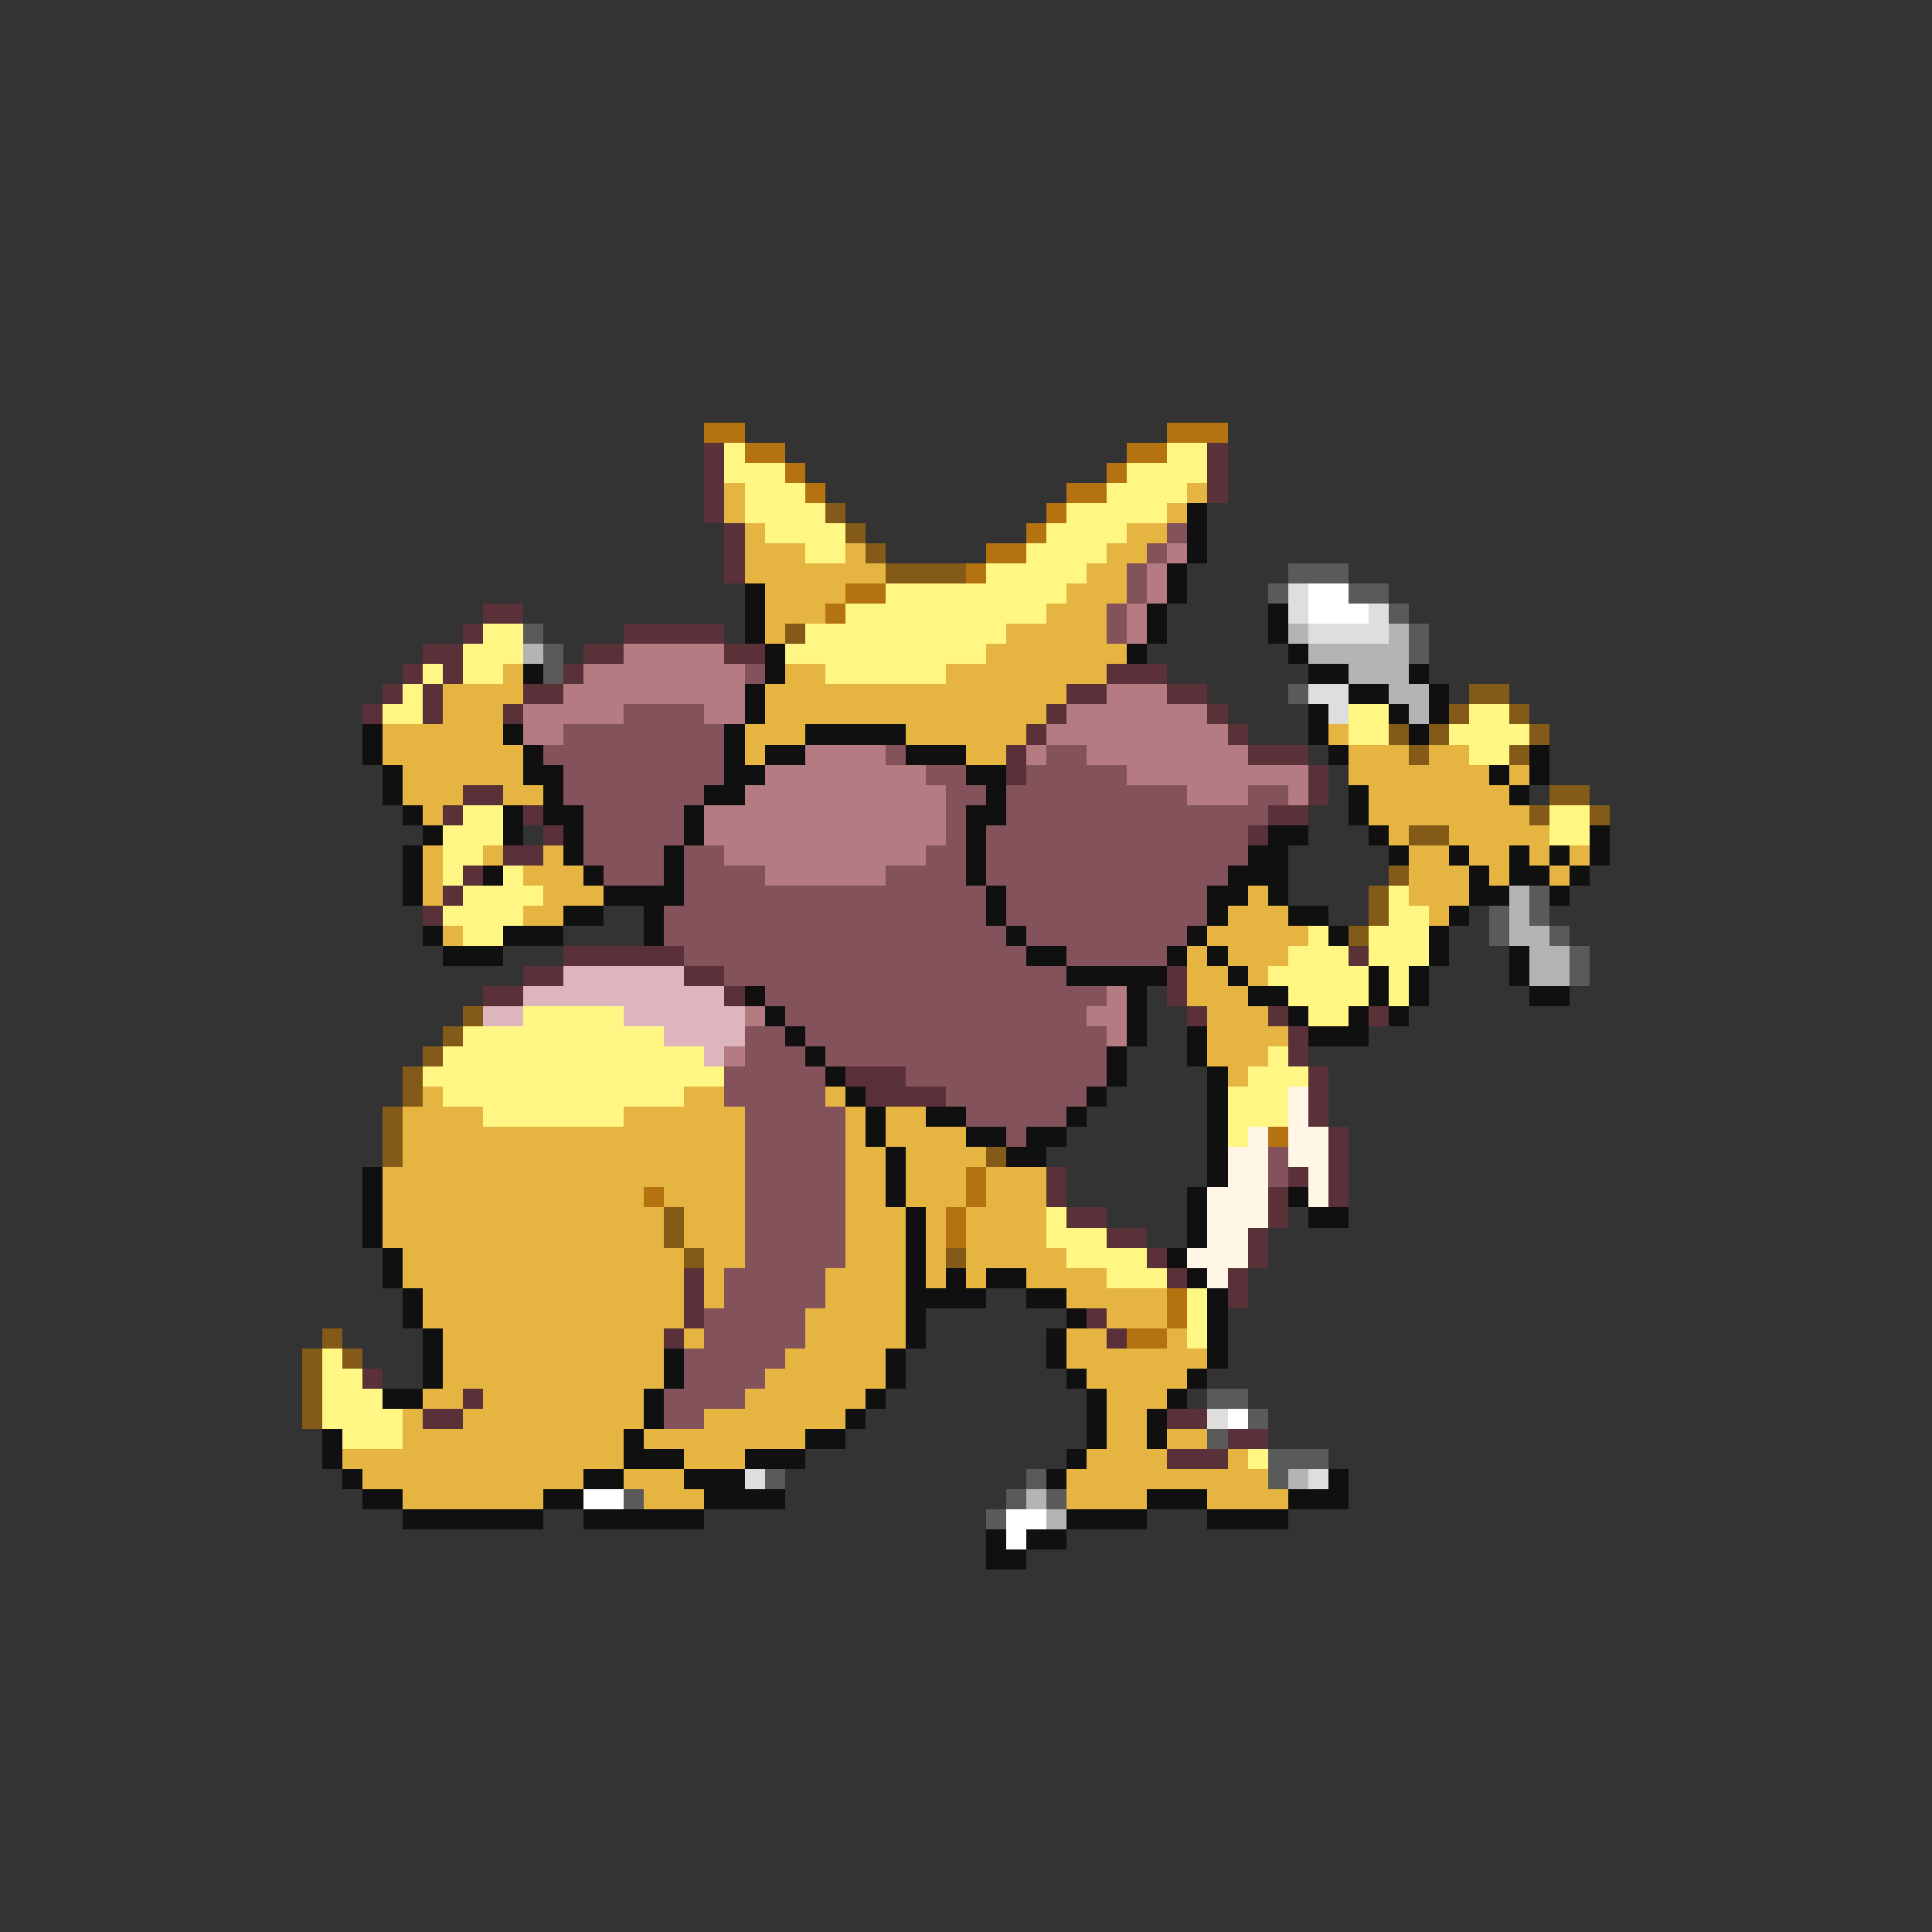 <svg xmlns="http://www.w3.org/2000/svg" viewBox="0 -0.5 96 96" shape-rendering="crispEdges">
<rect x="0" y="-0.5" width="96" height="96" fill="#333333" stroke="none"/>
<path stroke="#b47310" d="M35 21h2M58 21h3M37 22h2M56 22h2M39 23h1M55 23h1M40 24h1M53 24h2M52 25h1M51 26h1M49 27h2M48 28h1M42 29h2M41 30h1M63 56h1M48 58h1M32 59h1M48 59h1M47 60h1M47 61h1M58 64h1M58 65h1M56 66h2" />
<path stroke="#5a3139" d="M35 22h1M60 22h1M35 23h1M60 23h1M35 24h1M60 24h1M35 25h1M36 26h1M36 27h1M36 28h1M24 30h2M23 31h1M31 31h5M21 32h2M29 32h2M36 32h2M20 33h1M22 33h1M28 33h1M55 33h3M19 34h1M21 34h1M26 34h2M53 34h2M58 34h2M18 35h1M21 35h1M25 35h1M52 35h1M60 35h1M51 36h1M61 36h1M50 37h1M62 37h3M50 38h1M65 38h1M23 39h2M65 39h1M22 40h1M26 40h1M63 40h2M27 41h1M62 41h1M25 42h2M23 43h1M22 44h1M21 45h1M28 47h6M67 47h1M26 48h2M34 48h2M58 48h1M24 49h2M36 49h1M58 49h1M59 50h1M63 50h1M68 50h1M64 51h1M64 52h1M42 53h3M65 53h1M43 54h4M65 54h1M65 55h1M66 56h1M66 57h1M52 58h1M64 58h1M66 58h1M52 59h1M63 59h1M66 59h1M53 60h2M63 60h1M55 61h2M62 61h1M57 62h1M62 62h1M34 63h1M58 63h1M61 63h1M34 64h1M61 64h1M34 65h1M54 65h1M33 66h1M55 66h1M18 68h1M23 69h1M21 70h2M58 70h2M61 71h2M58 72h3" />
<path stroke="#fff683" d="M36 22h1M58 22h2M36 23h3M56 23h4M37 24h3M55 24h4M37 25h4M53 25h5M38 26h4M52 26h4M40 27h2M51 27h4M49 28h5M44 29h9M42 30h10M24 31h2M40 31h10M23 32h3M39 32h10M21 33h1M23 33h2M41 33h6M20 34h1M19 35h2M67 35h2M73 35h2M67 36h2M72 36h4M73 37h2M23 40h2M77 40h2M22 41h3M77 41h2M22 42h2M22 43h1M25 43h1M23 44h4M69 44h1M22 45h4M69 45h2M23 46h2M65 46h1M68 46h3M64 47h3M68 47h3M63 48h5M69 48h1M64 49h4M69 49h1M26 50h5M65 50h2M23 51h10M22 52h13M63 52h1M21 53h15M62 53h3M22 54h12M61 54h3M24 55h7M61 55h3M61 56h1M52 60h1M52 61h3M53 62h4M55 63h3M59 64h1M59 65h1M59 66h1M16 67h1M16 68h2M16 69h3M16 70h4M17 71h3M62 72h1" />
<path stroke="#e6b441" d="M36 24h1M59 24h1M36 25h1M58 25h1M37 26h1M56 26h2M37 27h3M42 27h1M55 27h2M37 28h7M54 28h2M38 29h4M53 29h3M38 30h3M52 30h3M38 31h1M50 31h5M49 32h7M25 33h1M39 33h2M47 33h8M22 34h4M38 34h15M22 35h3M38 35h14M19 36h6M37 36h3M45 36h6M66 36h1M19 37h7M37 37h1M48 37h2M67 37h3M71 37h2M20 38h6M67 38h7M75 38h1M20 39h3M25 39h2M68 39h7M21 40h1M68 40h8M69 41h1M72 41h5M21 42h1M24 42h1M27 42h1M70 42h2M73 42h2M76 42h1M78 42h1M21 43h1M26 43h3M70 43h3M74 43h1M77 43h1M21 44h1M27 44h3M62 44h1M70 44h3M26 45h2M61 45h3M71 45h1M22 46h1M60 46h5M59 47h1M61 47h3M59 48h2M62 48h1M59 49h3M60 50h3M60 51h4M60 52h3M61 53h1M21 54h1M34 54h2M41 54h1M20 55h4M31 55h6M42 55h1M44 55h2M20 56h17M42 56h1M44 56h4M20 57h17M42 57h2M45 57h4M19 58h18M42 58h2M45 58h3M49 58h3M19 59h13M33 59h4M42 59h2M45 59h3M49 59h3M19 60h14M34 60h3M42 60h3M46 60h1M48 60h4M19 61h14M34 61h3M42 61h3M46 61h1M48 61h4M20 62h14M35 62h2M42 62h3M46 62h1M48 62h5M20 63h14M35 63h1M41 63h4M46 63h1M48 63h1M51 63h4M21 64h13M35 64h1M41 64h4M53 64h5M21 65h13M40 65h5M55 65h3M22 66h11M34 66h1M40 66h5M53 66h2M58 66h1M22 67h11M39 67h5M53 67h7M22 68h11M38 68h6M54 68h5M21 69h2M24 69h8M37 69h6M55 69h3M20 70h1M23 70h9M35 70h7M55 70h2M20 71h11M32 71h8M55 71h2M58 71h2M17 72h14M34 72h3M54 72h4M61 72h1M18 73h11M31 73h3M53 73h10M20 74h7M32 74h3M53 74h4M60 74h4" />
<path stroke="#835a18" d="M41 25h1M42 26h1M43 27h1M44 28h4M39 31h1M73 34h2M72 35h1M75 35h1M69 36h1M71 36h1M76 36h1M70 37h1M75 37h1M77 39h2M76 40h1M79 40h1M70 41h2M69 43h1M68 44h1M68 45h1M67 46h1M23 50h1M22 51h1M21 52h1M20 53h1M20 54h1M19 55h1M19 56h1M19 57h1M49 57h1M33 60h1M33 61h1M34 62h1M47 62h1M16 66h1M15 67h1M17 67h1M15 68h1M15 69h1M15 70h1" />
<path stroke="#101010" d="M59 25h1M59 26h1M59 27h1M58 28h1M37 29h1M58 29h1M37 30h1M57 30h1M63 30h1M37 31h1M57 31h1M63 31h1M38 32h1M56 32h1M64 32h1M26 33h1M38 33h1M65 33h2M70 33h1M37 34h1M67 34h2M71 34h1M37 35h1M65 35h1M69 35h1M71 35h1M18 36h1M25 36h1M36 36h1M40 36h5M65 36h1M70 36h1M18 37h1M26 37h1M36 37h1M38 37h2M45 37h3M66 37h1M76 37h1M19 38h1M26 38h2M36 38h2M48 38h2M74 38h1M76 38h1M19 39h1M27 39h1M35 39h2M49 39h1M67 39h1M75 39h1M20 40h1M25 40h1M27 40h2M34 40h1M48 40h2M67 40h1M21 41h1M25 41h1M28 41h1M34 41h1M48 41h1M63 41h2M68 41h1M79 41h1M20 42h1M28 42h1M33 42h1M48 42h1M62 42h2M69 42h1M72 42h1M75 42h1M77 42h1M79 42h1M20 43h1M24 43h1M29 43h1M33 43h1M48 43h1M61 43h3M73 43h1M75 43h2M78 43h1M20 44h1M30 44h4M49 44h1M60 44h2M63 44h1M73 44h2M77 44h1M28 45h2M32 45h1M49 45h1M60 45h1M64 45h2M72 45h1M21 46h1M25 46h3M32 46h1M50 46h1M59 46h1M66 46h1M71 46h1M22 47h3M51 47h2M58 47h1M60 47h1M71 47h1M75 47h1M53 48h5M61 48h1M68 48h1M70 48h1M75 48h1M37 49h1M56 49h1M62 49h2M68 49h1M70 49h1M76 49h2M38 50h1M56 50h1M64 50h1M67 50h1M69 50h1M39 51h1M56 51h1M59 51h1M65 51h3M40 52h1M55 52h1M59 52h1M41 53h1M55 53h1M60 53h1M42 54h1M54 54h1M60 54h1M43 55h1M46 55h2M53 55h1M60 55h1M43 56h1M48 56h2M51 56h2M60 56h1M44 57h1M50 57h2M60 57h1M18 58h1M44 58h1M60 58h1M18 59h1M44 59h1M59 59h1M64 59h1M18 60h1M45 60h1M59 60h1M65 60h2M18 61h1M45 61h1M59 61h1M19 62h1M45 62h1M58 62h1M19 63h1M45 63h1M47 63h1M49 63h2M59 63h1M20 64h1M45 64h4M51 64h2M60 64h1M20 65h1M45 65h1M53 65h1M60 65h1M21 66h1M45 66h1M52 66h1M60 66h1M21 67h1M33 67h1M44 67h1M52 67h1M60 67h1M21 68h1M33 68h1M44 68h1M53 68h1M59 68h1M19 69h2M32 69h1M43 69h1M54 69h1M58 69h1M32 70h1M42 70h1M54 70h1M57 70h1M16 71h1M31 71h1M40 71h2M54 71h1M57 71h1M16 72h1M31 72h3M37 72h3M53 72h1M17 73h1M29 73h2M34 73h3M52 73h1M66 73h1M18 74h2M27 74h2M35 74h4M57 74h3M64 74h3M20 75h7M29 75h6M53 75h4M60 75h4M49 76h1M51 76h2M49 77h2" />
<path stroke="#83525a" d="M58 26h1M57 27h1M56 28h1M56 29h1M55 30h1M55 31h1M37 33h1M31 35h4M28 36h8M27 37h9M44 37h1M52 37h2M28 38h8M46 38h2M51 38h5M28 39h7M47 39h2M50 39h9M62 39h2M29 40h5M47 40h1M50 40h13M29 41h5M47 41h1M49 41h13M29 42h4M34 42h2M46 42h2M49 42h13M30 43h3M34 43h4M44 43h4M49 43h12M34 44h15M50 44h10M33 45h16M50 45h10M33 46h17M51 46h8M34 47h17M53 47h5M36 48h17M38 49h17M39 50h15M37 51h2M40 51h15M37 52h3M41 52h14M36 53h5M45 53h10M36 54h5M47 54h7M37 55h5M48 55h5M37 56h5M50 56h1M37 57h5M63 57h1M37 58h5M63 58h1M37 59h5M37 60h5M37 61h5M37 62h5M36 63h5M36 64h5M35 65h5M35 66h5M34 67h5M34 68h4M33 69h4M33 70h2" />
<path stroke="#b47b83" d="M58 27h1M57 28h1M57 29h1M56 30h1M56 31h1M31 32h5M29 33h8M28 34h9M55 34h3M26 35h5M35 35h2M53 35h7M26 36h2M52 36h9M40 37h4M51 37h1M54 37h8M38 38h8M56 38h9M37 39h10M59 39h3M64 39h1M35 40h12M35 41h12M36 42h10M38 43h6M55 49h1M37 50h1M54 50h2M55 51h1M36 52h1" />
<path stroke="#5a5a5a" d="M64 28h3M63 29h1M67 29h2M69 30h1M26 31h1M70 31h1M27 32h1M70 32h1M27 33h1M64 34h1M76 44h1M74 45h1M76 45h1M74 46h1M77 46h1M78 47h1M78 48h1M60 69h2M62 70h1M60 71h1M63 72h3M38 73h1M51 73h1M63 73h1M31 74h1M50 74h1M52 74h1M49 75h1" />
<path stroke="#dedede" d="M64 29h1M64 30h1M68 30h1M65 31h4M65 34h2M66 35h1M60 70h1M37 73h1M65 73h1" />
<path stroke="#ffffff" d="M65 29h2M65 30h3M61 70h1M29 74h2M50 75h2M50 76h1" />
<path stroke="#b4b4b4" d="M64 31h1M69 31h1M26 32h1M65 32h5M67 33h3M69 34h2M70 35h1M75 44h1M75 45h1M75 46h2M76 47h2M76 48h2M64 73h1M51 74h1M52 75h1" />
<path stroke="#deb4bd" d="M28 48h6M26 49h10M24 50h2M31 50h6M33 51h4M35 52h1" />
<path stroke="#fff6e6" d="M64 54h1M64 55h1M62 56h1M64 56h2M61 57h2M64 57h2M61 58h2M65 58h1M60 59h3M65 59h1M60 60h3M60 61h2M59 62h3M60 63h1" />
</svg>